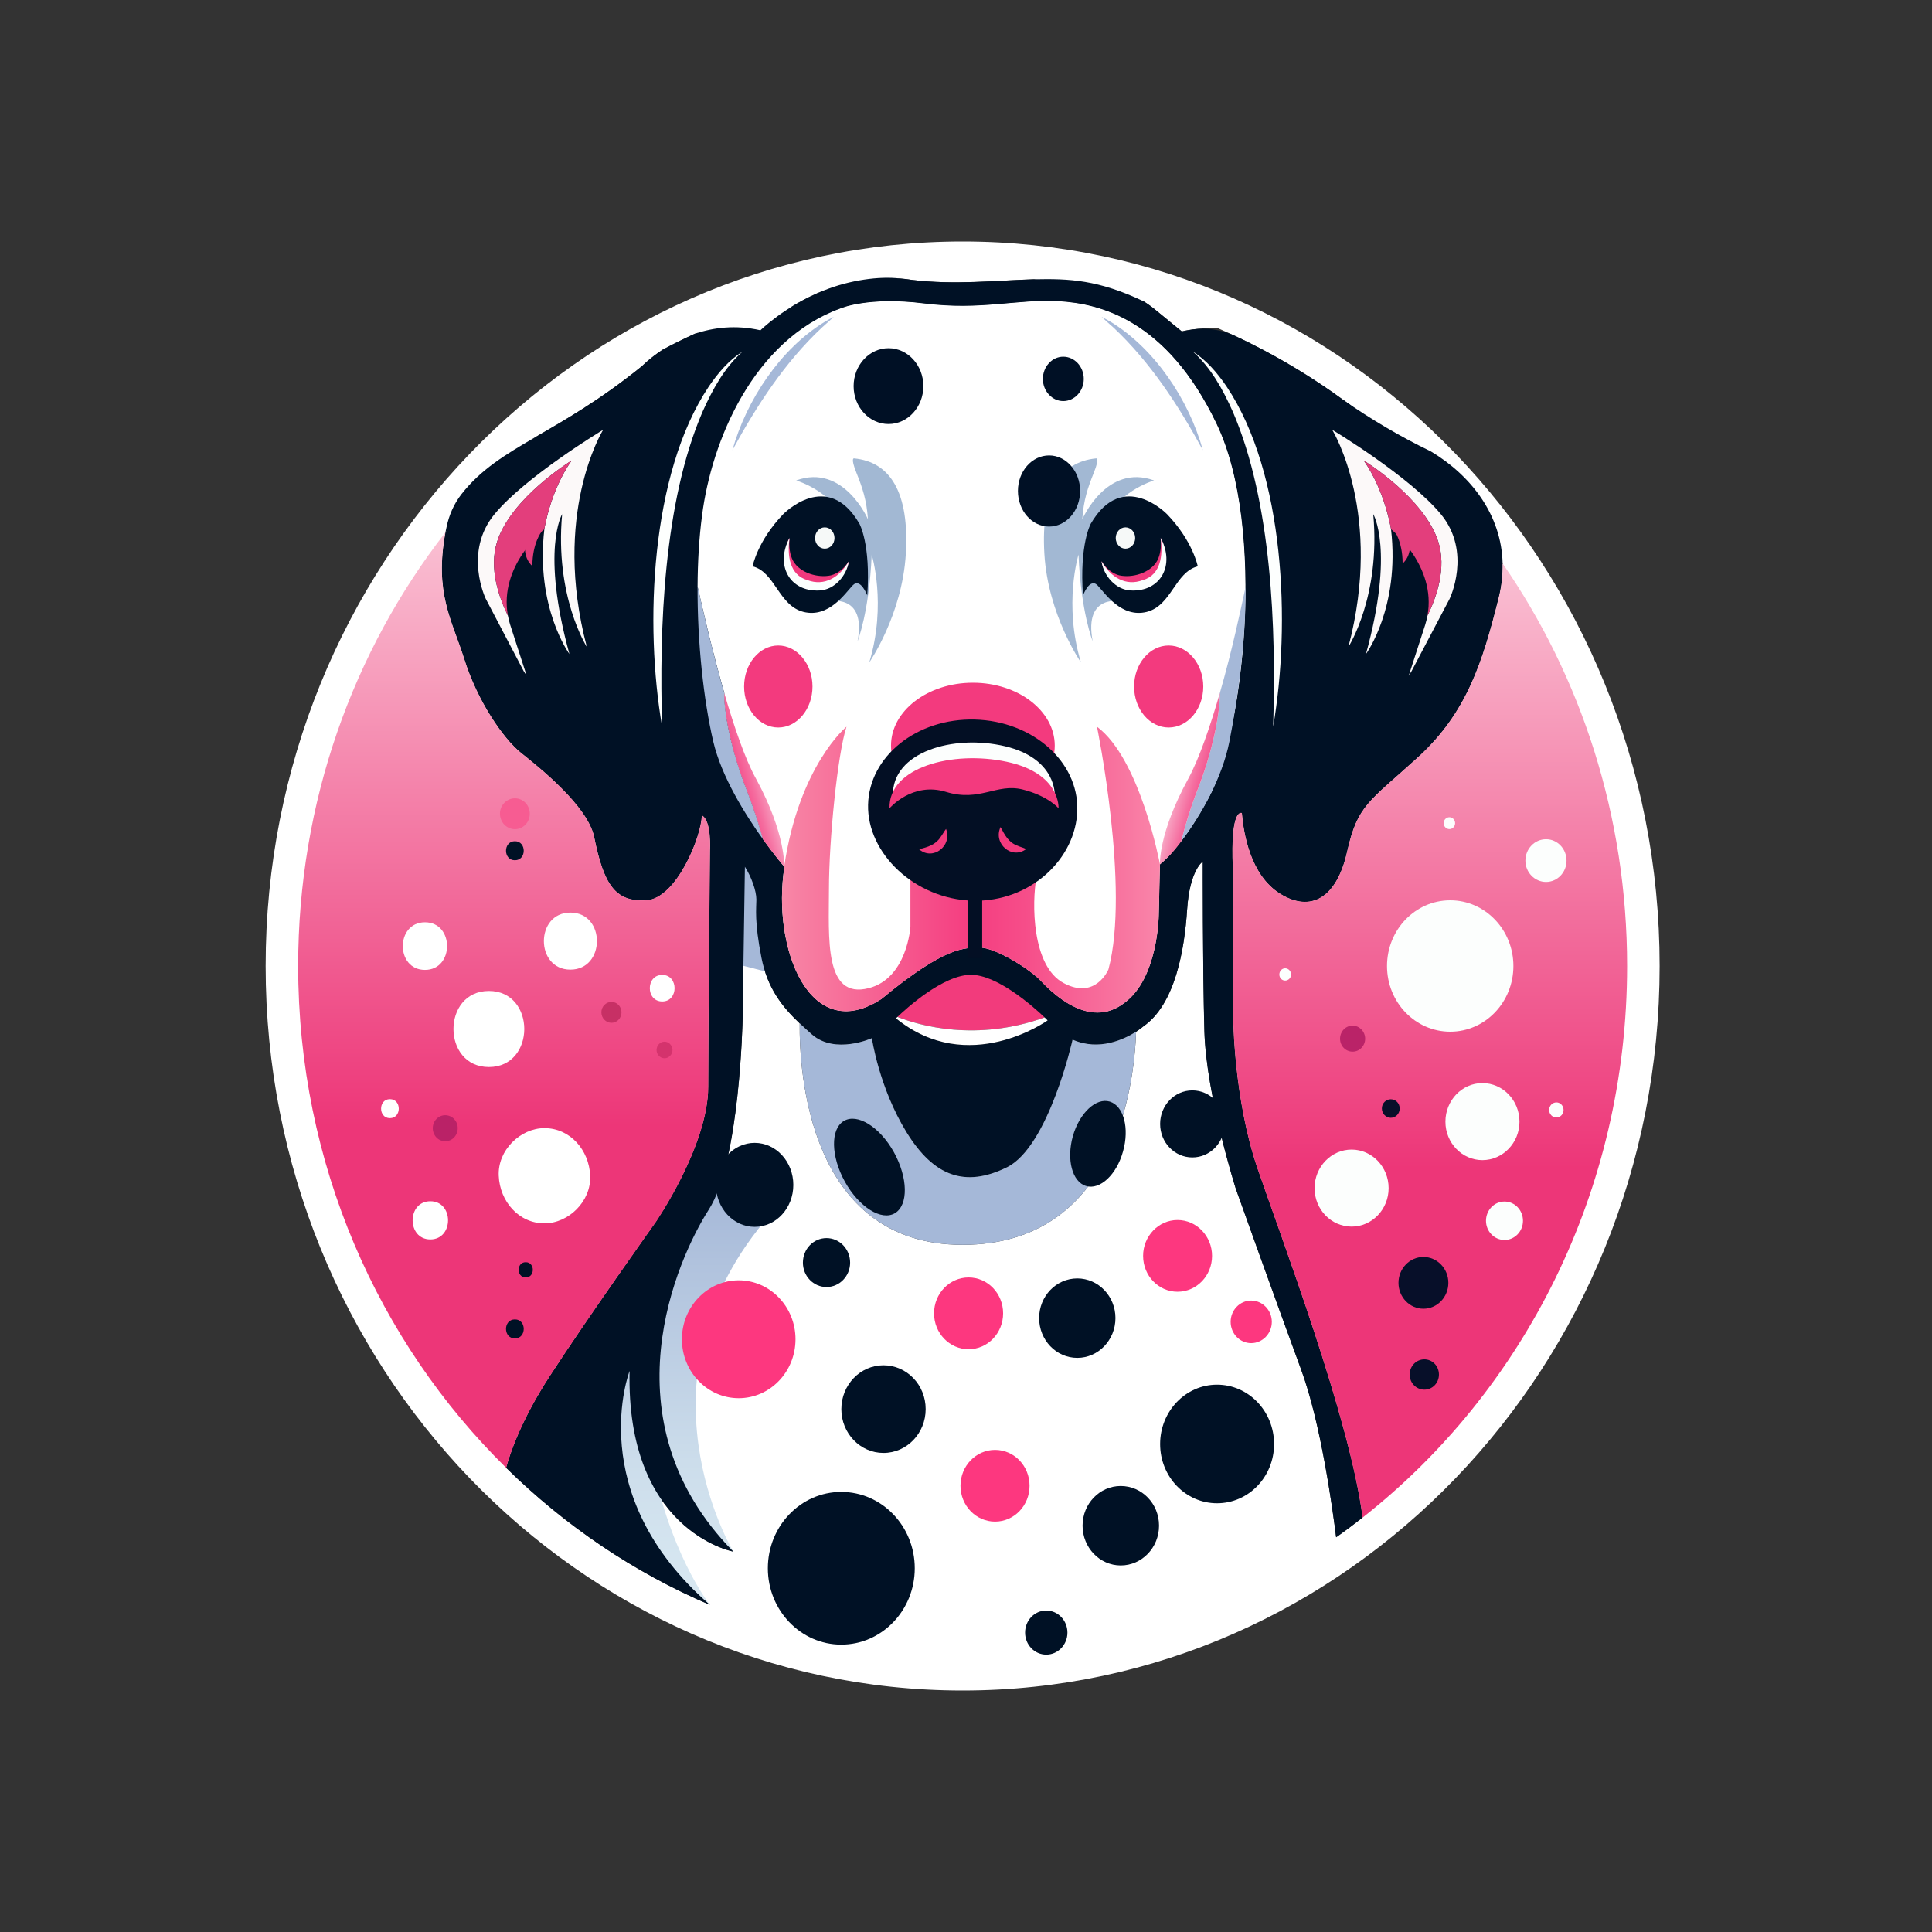 <svg width="48" height="48" viewBox="0 0 48 48" fill="none" xmlns="http://www.w3.org/2000/svg">
<rect x="0" y="0" width="48" height="48" fill="#333333" stroke="none"/>
<path d="M26.832 19.144C26.832 19.144 26.272 20.23 25.682 20.716C25.682 20.716 25.23 18.266 24.218 17.515C24.218 17.515 24.992 21.275 24.486 23.159C24.486 23.159 24.191 23.876 23.447 23.48C22.703 23.085 22.703 21.604 22.814 21.007H19.878V22.167C19.878 22.167 19.808 23.366 18.909 23.598C17.864 23.866 17.981 22.415 17.981 21.292C17.981 20.166 18.179 18.162 18.39 17.515C18.39 17.515 17.291 18.413 16.942 20.769C16.942 20.769 16.986 20.005 16.282 18.721C16.027 18.256 15.773 17.502 15.548 16.731C15.263 15.745 15.032 14.73 14.928 14.251C14.928 13.684 14.961 13.125 15.028 12.599C15.253 10.859 16.218 8.53 18.249 7.783C18.249 7.783 18.886 7.501 20.206 7.665C21.527 7.83 22.341 7.562 23.316 7.612C24.288 7.665 25.843 8.044 27.003 10.467C28.166 12.894 27.633 17.656 26.832 19.144Z" fill="#FCFEFD"/>
<path d="M23.916 6C14.352 6 6.6 14.06 6.6 24C6.6 33.94 14.352 42 23.916 42C33.481 42 41.233 33.94 41.233 24C41.233 14.06 33.481 6 23.916 6ZM32.321 34.014C31.732 32.415 30.703 29.533 30.703 29.533C30.703 29.533 29.969 27.217 29.925 25.625C29.878 24.037 29.885 21.403 29.885 21.403C29.885 21.403 29.557 21.614 29.493 22.602C29.429 23.588 29.198 24.952 28.404 25.501C28.404 25.501 28.337 25.558 28.226 25.632C28.183 26.889 27.747 30.927 23.916 30.927C20.062 30.927 19.855 26.56 19.868 25.424C19.422 25.002 19.067 24.543 18.919 23.799C18.738 22.887 18.792 22.572 18.792 22.348C18.792 22.127 18.661 21.775 18.507 21.533L18.45 25.314C18.45 25.314 18.383 28.853 17.609 30.052C16.838 31.256 15.002 35.281 18.219 38.548C18.139 38.535 15.551 37.989 15.642 34.061C15.642 34.061 14.462 37.11 17.636 39.872C15.746 39.064 14.037 37.905 12.575 36.467C12.662 36.142 12.934 35.307 13.651 34.202C14.579 32.767 16.289 30.364 16.289 30.364C16.289 30.364 17.596 28.464 17.596 26.999C17.596 25.535 17.639 21.131 17.639 21.131C17.639 21.131 17.686 20.384 17.435 20.257C17.435 20.753 16.815 22.328 16.051 22.368C15.287 22.408 15.002 21.986 14.761 20.786C14.589 20.009 13.37 19.043 12.941 18.701C12.512 18.356 11.865 17.435 11.53 16.359C11.225 15.394 10.789 14.734 11.067 13.226C11.738 12.364 12.485 11.57 13.303 10.859C14.03 10.437 14.901 9.945 15.954 9.093C15.954 9.093 16.138 8.902 16.463 8.688C16.724 8.547 16.992 8.416 17.261 8.292C17.72 8.138 18.273 8.064 18.893 8.205C18.893 8.205 19.496 7.605 20.461 7.22C21.081 7.082 21.711 6.982 22.355 6.918C22.455 6.925 22.559 6.938 22.663 6.955C23.709 7.082 24.731 6.969 25.689 6.938C26.587 7.123 27.532 7.227 28.41 7.485C28.528 7.558 28.642 7.642 28.752 7.736L29.362 8.235C29.362 8.235 29.744 8.131 30.267 8.158C31.276 8.594 32.234 9.133 33.129 9.76C33.136 9.767 33.139 9.77 33.146 9.774C33.223 9.824 33.297 9.881 33.37 9.934C34.902 11.047 36.242 12.425 37.332 14C37.338 14.274 37.308 14.559 37.234 14.854C36.836 16.443 36.447 17.703 35.227 18.816C34.007 19.925 33.729 19.998 33.468 21.161C33.206 22.328 32.556 22.669 31.809 22.207C31.058 21.745 30.894 20.679 30.854 20.2C30.854 20.2 30.562 20.045 30.629 21.574L30.639 25.287C30.639 25.287 30.649 27.294 31.239 29.02C31.819 30.716 33.541 35.25 33.853 37.7C33.639 37.871 33.421 38.032 33.196 38.193C33.112 37.513 32.817 35.348 32.321 34.014Z" fill="white"/>
<path d="M17.636 39.872C17.636 39.872 16.59 38.552 16.145 36.021C16.145 36.021 16.858 37.801 18.219 38.548C18.219 38.548 15.592 34.215 19.147 30.163L17.72 29.309C17.72 29.309 16.265 31.028 16.312 32.291C16.312 33.233 16.584 33.85 16.403 32.63C16.222 31.41 15.893 33.608 15.893 33.608L15.246 33.437L14.258 34.738L14.348 36.32L15.548 38.019L17.636 39.872Z" fill="url(#paint0_linear_6168_5981)"/>
<path d="M18.303 23.953L19.271 24.201L19.023 22.258L19.013 21.688L18.5 21.148H18.253C18.253 21.148 18.152 22.321 18.152 22.395C18.152 22.465 18.303 23.953 18.303 23.953Z" fill="#A5B8D8"/>
<path d="M24.124 24.218C24.788 24.218 25.689 25.025 25.954 25.277C26.001 25.324 26.028 25.351 26.028 25.351C26.028 25.351 24.06 26.765 22.261 25.3C22.261 25.3 22.274 25.287 22.298 25.263C22.495 25.076 23.424 24.218 24.124 24.218Z" stroke="black" stroke-width="0.084" stroke-miterlimit="10"/>
<path d="M20.88 7.662C20.88 7.662 21.56 7.361 22.968 7.538C24.379 7.716 25.25 7.428 26.289 7.481C27.328 7.538 28.99 7.944 30.227 10.531C31.467 13.118 30.897 18.206 30.043 19.797C30.043 19.797 29.449 20.954 28.819 21.477L28.789 22.753C28.789 22.753 28.769 24.312 27.938 24.915C27.04 25.612 26.085 24.61 25.83 24.342C25.575 24.077 24.731 23.544 24.349 23.544C23.97 23.544 23.481 23.511 21.899 24.821C20.119 25.984 19.171 23.564 19.489 21.537C19.489 21.537 19.489 21.534 19.483 21.53C19.446 21.487 19.228 21.229 18.956 20.85C18.883 20.568 18.755 20.146 18.541 19.593C18.172 18.648 17.991 17.72 17.994 17.217C17.693 16.165 17.445 15.082 17.331 14.569C17.334 13.966 17.368 13.366 17.442 12.807C17.68 10.947 18.712 8.46 20.88 7.662Z" fill="white"/>
<path d="M25.954 25.277C26.001 25.324 26.028 25.351 26.028 25.351C26.028 25.351 24.06 26.765 22.261 25.3C22.261 25.3 22.274 25.287 22.298 25.263C22.495 25.076 23.424 24.218 24.124 24.218C24.788 24.218 25.689 25.025 25.954 25.277Z" stroke="black" stroke-width="0.084" stroke-miterlimit="10"/>
<path d="M30.043 19.797C30.043 19.797 29.449 20.954 28.819 21.477L28.789 22.753C28.789 22.753 28.769 24.312 27.938 24.915C27.04 25.612 26.085 24.61 25.83 24.342C25.575 24.077 24.731 23.544 24.349 23.544C23.97 23.544 23.481 23.511 21.899 24.821C20.119 25.984 19.171 23.564 19.489 21.537C19.489 21.537 19.489 21.534 19.483 21.53C19.446 21.487 19.228 21.229 18.956 20.85C18.883 20.568 18.755 20.146 18.541 19.593C18.172 18.648 17.991 17.72 17.994 17.217C17.693 16.165 17.445 15.082 17.331 14.569C17.334 13.966 17.368 13.366 17.442 12.807C17.68 10.947 18.712 8.46 20.88 7.662C20.88 7.662 21.56 7.361 22.968 7.538C24.379 7.716 25.25 7.428 26.289 7.481C27.328 7.538 28.99 7.944 30.23 10.531C31.467 13.118 30.897 18.206 30.043 19.797Z" fill="white"/>
<path d="M33.37 9.935C33.297 9.881 33.22 9.828 33.146 9.774C33.139 9.771 33.136 9.767 33.129 9.761C32.358 9.221 31.537 8.745 30.679 8.343C30.351 8.192 29.989 8.135 29.634 8.185C29.463 8.209 29.362 8.236 29.362 8.236L28.752 7.736C28.642 7.643 28.528 7.559 28.41 7.485C27.288 6.952 26.567 6.919 25.689 6.939C24.731 6.969 23.709 7.083 22.663 6.955C22.559 6.939 22.455 6.925 22.355 6.919C21.859 6.858 21.111 6.955 20.461 7.22C19.496 7.606 18.893 8.206 18.893 8.206C18.273 8.065 17.72 8.139 17.261 8.293C16.992 8.417 16.724 8.547 16.463 8.688C16.138 8.903 15.954 9.094 15.954 9.094C14.901 9.945 14.03 10.438 13.303 10.86C12.485 11.57 11.738 12.364 11.067 13.226C10.789 14.734 11.225 15.394 11.53 16.359C11.865 17.435 12.512 18.357 12.941 18.702C13.37 19.044 14.59 20.009 14.761 20.786C15.002 21.986 15.287 22.409 16.051 22.368C16.815 22.328 17.435 20.753 17.435 20.257C17.686 20.384 17.639 21.132 17.639 21.132C17.639 21.132 17.596 25.532 17.596 27C17.596 28.464 16.289 30.364 16.289 30.364C16.289 30.364 14.58 32.767 13.651 34.202C12.934 35.308 12.663 36.142 12.575 36.467C14.037 37.905 15.746 39.065 17.636 39.872C14.462 37.111 15.642 34.061 15.642 34.061C15.551 37.989 18.139 38.535 18.219 38.548C15.002 35.281 16.838 31.256 17.609 30.053C18.383 28.853 18.45 25.314 18.45 25.314L18.507 21.534C18.662 21.775 18.792 22.127 18.792 22.348C18.792 22.573 18.739 22.888 18.919 23.799C19.067 24.543 19.422 25.002 19.868 25.425C19.965 25.515 20.066 25.609 20.17 25.7C20.749 26.209 21.661 25.793 21.661 25.793C21.661 25.793 21.838 27.02 22.519 28.126C23.199 29.232 23.98 29.513 25.019 29C26.058 28.484 26.648 25.83 26.648 25.83C27.308 26.122 27.931 25.82 28.226 25.633C28.337 25.559 28.404 25.502 28.404 25.502C29.198 24.952 29.429 23.588 29.493 22.603C29.557 21.614 29.882 21.403 29.882 21.403C29.882 21.403 29.878 24.037 29.922 25.626C29.969 27.218 30.703 29.533 30.703 29.533C30.703 29.533 31.732 32.416 32.322 34.014C32.818 35.348 33.112 37.513 33.196 38.193C33.421 38.036 33.639 37.871 33.853 37.704C33.541 35.251 31.819 30.716 31.239 29.021C30.649 27.295 30.639 25.287 30.639 25.287L30.629 21.574C30.562 20.046 30.854 20.2 30.854 20.2C30.894 20.679 31.058 21.745 31.809 22.207C32.556 22.67 33.206 22.328 33.468 21.162C33.729 19.999 34.007 19.925 35.227 18.816C36.447 17.703 36.836 16.443 37.235 14.855C37.308 14.56 37.338 14.275 37.332 14C36.243 12.425 34.902 11.047 33.37 9.935ZM22.261 25.301C22.261 25.301 22.274 25.287 22.298 25.264C22.495 25.076 23.424 24.218 24.124 24.218C24.788 24.218 25.689 25.026 25.954 25.277C26.001 25.324 26.028 25.351 26.028 25.351C26.028 25.351 24.061 26.765 22.261 25.301ZM30.043 19.798C30.043 19.798 29.449 20.954 28.819 21.477L28.789 22.754C28.789 22.754 28.769 24.312 27.938 24.915C27.04 25.612 26.085 24.61 25.83 24.342C25.575 24.077 24.731 23.545 24.349 23.545C23.97 23.545 23.481 23.511 21.899 24.821C20.119 25.984 19.171 23.565 19.489 21.537C19.489 21.537 19.489 21.534 19.483 21.53C19.446 21.487 19.228 21.229 18.956 20.85C18.883 20.569 18.755 20.146 18.541 19.593C18.172 18.648 17.991 17.72 17.995 17.217C17.693 16.165 17.445 15.082 17.331 14.57C17.334 13.966 17.368 13.367 17.442 12.807C17.68 10.947 18.712 8.46 20.88 7.663C20.88 7.663 21.56 7.361 22.968 7.539C24.379 7.716 25.25 7.428 26.289 7.482C27.328 7.539 28.99 7.944 30.227 10.531C31.467 13.119 30.897 18.206 30.043 19.798Z" fill="#001125"/>
<path d="M33.37 9.935C34.071 10.424 34.798 10.853 35.549 11.215C36.554 11.818 37.305 12.797 37.332 14" fill="#001125"/>
<path d="M11.067 13.225C11.077 13.185 11.084 13.142 11.094 13.098C11.154 12.8 11.278 12.518 11.463 12.28C11.942 11.667 12.542 11.302 13.303 10.859" fill="#001125"/>
<path d="M14.201 11.44V11.443" stroke="#DAFF03" stroke-width="0.021" stroke-miterlimit="10"/>
<path d="M28.819 21.476L28.789 22.753C28.789 22.753 28.769 24.312 27.938 24.915C27.04 25.612 26.085 24.61 25.83 24.342C25.575 24.077 24.731 23.544 24.349 23.544C23.97 23.544 23.481 23.511 21.899 24.821C20.119 25.984 19.171 23.564 19.489 21.537C19.489 21.537 19.489 21.533 19.483 21.53C19.855 19.017 21.031 18.055 21.031 18.055C20.806 18.745 20.595 20.887 20.595 22.09C20.595 23.29 20.468 24.838 21.584 24.55C22.542 24.305 22.619 23.025 22.619 23.025V21.785H25.753C25.632 22.422 25.632 24.007 26.43 24.426C27.224 24.848 27.539 24.084 27.539 24.084C28.079 22.073 27.254 18.055 27.254 18.055C28.333 18.856 28.819 21.476 28.819 21.476Z" fill="url(#paint1_linear_6168_5981)"/>
<path d="M25.954 25.277C24.248 25.89 22.84 25.478 22.298 25.263C22.495 25.076 23.424 24.218 24.124 24.218C24.788 24.218 25.689 25.025 25.954 25.277Z" fill="#F23B7C"/>
<path d="M26.028 25.351C26.028 25.351 24.06 26.765 22.261 25.3C22.261 25.3 22.274 25.287 22.298 25.264C22.84 25.478 24.248 25.89 25.954 25.277C26.001 25.324 26.028 25.351 26.028 25.351Z" fill="white"/>
<path d="M18.956 20.853C18.514 20.236 17.924 19.295 17.72 18.42C17.482 17.398 17.324 15.97 17.331 14.569C17.445 15.085 17.693 16.168 17.994 17.22C17.991 17.723 18.172 18.651 18.541 19.596C18.755 20.149 18.883 20.568 18.956 20.853Z" fill="#A5B8D8"/>
<path d="M19.483 21.53C19.446 21.487 19.228 21.232 18.956 20.854C18.883 20.569 18.755 20.15 18.541 19.597C18.172 18.652 17.991 17.723 17.995 17.221C18.236 18.045 18.507 18.849 18.782 19.345C19.529 20.716 19.483 21.53 19.483 21.53Z" fill="url(#paint2_linear_6168_5981)"/>
<path d="M29.346 20.904C29.811 20.297 30.364 19.345 30.545 18.42C30.746 17.388 30.954 15.984 30.947 14.583C30.834 15.099 30.612 16.165 30.307 17.217C30.311 17.72 30.133 18.648 29.764 19.593C29.547 20.146 29.419 20.619 29.346 20.904Z" fill="#A5B8D8"/>
<path d="M28.819 21.476C28.86 21.436 29.074 21.282 29.346 20.903C29.419 20.618 29.547 20.146 29.764 19.593C30.133 18.648 30.311 17.72 30.307 17.217C30.069 18.041 29.794 18.846 29.523 19.345C28.772 20.716 28.819 21.476 28.819 21.476Z" fill="url(#paint3_linear_6168_5981)"/>
<path d="M28.226 25.632C28.183 26.888 27.747 30.927 23.916 30.927C20.062 30.927 19.855 26.56 19.868 25.424C19.965 25.514 20.066 25.608 20.17 25.699C20.749 26.208 21.661 25.793 21.661 25.793C21.661 25.793 21.839 27.019 22.519 28.125C23.199 29.231 23.98 29.512 25.019 29C26.058 28.484 26.648 25.829 26.648 25.829C27.308 26.121 27.931 25.819 28.226 25.632Z" fill="#A5B8D8"/>
<path d="M40.425 24C40.425 29.597 37.844 34.571 33.853 37.704C33.541 35.251 31.819 30.716 31.239 29.021C30.649 27.295 30.639 25.287 30.639 25.287L30.629 21.574C30.562 20.046 30.854 20.2 30.854 20.2C30.894 20.679 31.058 21.745 31.809 22.207C32.559 22.67 33.206 22.328 33.468 21.162C33.729 19.999 34.007 19.925 35.227 18.816C36.447 17.703 36.836 16.443 37.234 14.855C37.308 14.56 37.338 14.275 37.332 14C39.279 16.815 40.425 20.27 40.425 24Z" fill="url(#paint4_linear_6168_5981)"/>
<path d="M16.292 30.364C16.292 30.364 14.579 32.767 13.651 34.202C12.934 35.307 12.662 36.142 12.575 36.467C9.395 33.34 7.408 28.913 7.408 24C7.408 19.918 8.778 16.171 11.067 13.226C10.789 14.734 11.225 15.394 11.53 16.359C11.865 17.435 12.512 18.357 12.941 18.702C13.37 19.044 14.593 20.009 14.76 20.786C15.002 21.986 15.287 22.408 16.051 22.368C16.815 22.328 17.435 20.753 17.435 20.257C17.686 20.384 17.639 21.131 17.639 21.131C17.639 21.131 17.596 25.532 17.596 27C17.596 28.464 16.292 30.364 16.292 30.364Z" fill="url(#paint5_linear_6168_5981)"/>
<path d="M13.966 12.773C13.966 12.773 13.433 13.661 14.147 16.249C14.147 16.249 13.299 15.096 13.524 13.149C13.524 13.149 13.665 12.207 14.201 11.443C14.154 11.47 12.696 12.378 12.351 13.457C12.143 14.107 12.388 14.824 12.619 15.297C12.632 15.371 12.652 15.448 12.676 15.525L13.085 16.788L13.011 16.674L12.069 14.878C12.069 14.878 11.506 13.718 12.287 12.773C13.058 11.842 14.938 10.706 14.985 10.679C14.955 10.726 13.711 12.78 14.579 16.071C14.579 16.071 13.779 14.824 13.966 12.773Z" fill="#FCF9F9"/>
<path d="M14.201 11.442C13.665 12.207 13.524 13.148 13.524 13.148C13.524 13.148 12.388 14.05 12.619 15.296C12.388 14.824 12.143 14.107 12.351 13.457C12.696 12.377 14.154 11.469 14.201 11.442Z" fill="#E33E7C"/>
<path d="M16.45 18.054C16.011 15.524 16.161 11.774 17.606 9.609C17.834 9.271 18.108 8.949 18.45 8.734C17.998 9.133 17.703 9.676 17.455 10.229C16.486 12.475 16.376 15.608 16.45 18.054Z" fill="#FDFFFE"/>
<path d="M18.196 11.185C18.547 9.931 19.395 8.664 20.488 7.997C20.562 7.954 20.639 7.91 20.716 7.87C20.625 7.957 20.518 8.051 20.424 8.135C19.503 8.996 18.805 10.069 18.196 11.185Z" fill="#A5B8D8"/>
<path d="M34.118 12.773C34.118 12.773 34.651 13.661 33.937 16.249C33.937 16.249 34.785 15.096 34.56 13.149C34.56 13.149 34.416 12.207 33.883 11.443C33.93 11.47 35.388 12.378 35.733 13.457C35.941 14.107 35.696 14.824 35.465 15.297C35.452 15.371 35.431 15.448 35.408 15.525L34.999 16.788L35.07 16.674L36.015 14.878C36.015 14.878 36.578 13.718 35.797 12.773C35.026 11.842 33.146 10.706 33.099 10.679C33.126 10.726 34.369 12.78 33.501 16.071C33.501 16.071 34.306 14.824 34.118 12.773Z" fill="#FCF9F9"/>
<path d="M33.883 11.442C34.416 12.207 34.56 13.148 34.56 13.148C34.56 13.148 35.693 14.05 35.465 15.296C35.696 14.824 35.941 14.107 35.733 13.457C35.388 12.377 33.93 11.469 33.883 11.442Z" fill="#E33E7C"/>
<path d="M31.631 18.054C31.708 15.608 31.598 12.478 30.629 10.229C30.381 9.676 30.086 9.133 29.634 8.734C29.976 8.949 30.25 9.271 30.478 9.609C31.923 11.771 32.07 15.521 31.631 18.054Z" fill="#FDFFFE"/>
<path d="M29.885 11.185C29.278 10.069 28.578 8.996 27.66 8.135C27.562 8.051 27.459 7.957 27.368 7.87C27.442 7.91 27.519 7.954 27.596 7.997C28.689 8.664 29.537 9.931 29.885 11.185Z" fill="#A5B8D8"/>
<path d="M20.186 17.056C20.186 16.496 19.804 16.037 19.335 16.037C18.866 16.037 18.487 16.496 18.487 17.056C18.487 17.619 18.866 18.075 19.335 18.075C19.804 18.075 20.186 17.619 20.186 17.056Z" fill="#F33A7E"/>
<path d="M26.926 9.415C26.926 9.11 26.698 8.862 26.416 8.862C26.138 8.862 25.91 9.11 25.91 9.415C25.91 9.717 26.138 9.965 26.416 9.965C26.698 9.965 26.926 9.717 26.926 9.415Z" fill="#001025"/>
<path d="M29.895 17.056C29.895 16.496 29.51 16.037 29.034 16.037C28.561 16.037 28.176 16.496 28.176 17.056C28.176 17.619 28.561 18.075 29.034 18.075C29.51 18.075 29.895 17.619 29.895 17.056Z" fill="#F33A7E"/>
<path d="M22.941 9.593C22.941 9.074 22.552 8.651 22.076 8.651C21.597 8.651 21.208 9.074 21.208 9.593C21.208 10.113 21.597 10.535 22.076 10.535C22.552 10.535 22.941 10.113 22.941 9.593Z" fill="#001025"/>
<path d="M20.575 14.942C20.575 14.942 21.537 14.721 21.306 15.931C21.306 15.931 21.597 15.21 21.657 13.779C21.657 13.779 22.036 15.005 21.597 16.457C21.597 16.457 22.415 15.28 22.505 13.759C22.596 12.234 22.117 11.476 21.222 11.389C21.222 11.389 21.121 11.356 21.276 11.741C21.43 12.127 21.53 12.418 21.564 12.901C21.564 12.901 20.96 11.507 19.781 11.936C19.781 11.936 20.816 12.247 20.971 13.068C21.125 13.889 20.575 14.942 20.575 14.942Z" fill="#A2B8D3"/>
<path d="M19.456 12.777C19.456 12.777 20.555 11.637 21.352 13.011C21.352 13.011 21.637 13.517 21.547 14.794C21.547 14.794 21.379 14.341 21.185 14.543C20.994 14.744 20.592 15.357 19.965 15.203C19.342 15.045 19.261 14.214 18.698 14.07C18.698 14.07 18.816 13.443 19.456 12.777Z" fill="#001125"/>
<path d="M19.616 13.366C19.596 13.577 19.62 13.782 19.707 13.939C19.881 14.241 20.33 14.365 20.645 14.294C20.816 14.248 20.974 14.124 21.088 13.946C21.058 14.157 20.913 14.362 20.702 14.455C20.391 14.589 20.022 14.506 19.757 14.298C19.483 14.087 19.449 13.641 19.616 13.366Z" fill="#F1397D"/>
<path d="M19.616 13.366C19.556 13.792 19.61 14.284 20.059 14.412C20.485 14.573 20.86 14.341 21.088 13.946C21.038 14.301 20.733 14.656 20.357 14.67C19.607 14.707 19.255 14.026 19.616 13.366Z" fill="#FBFFFE"/>
<path d="M20.733 13.366C20.733 13.219 20.625 13.102 20.491 13.102C20.357 13.102 20.25 13.219 20.25 13.366C20.25 13.514 20.357 13.631 20.491 13.631C20.625 13.631 20.733 13.514 20.733 13.366Z" fill="#F6F9F8"/>
<path d="M27.878 14.942C27.878 14.942 26.916 14.721 27.147 15.931C27.147 15.931 26.855 15.21 26.795 13.779C26.795 13.779 26.416 15.005 26.855 16.457C26.855 16.457 26.038 15.28 25.947 13.759C25.857 12.234 26.336 11.476 27.231 11.389C27.231 11.389 27.331 11.356 27.177 11.741C27.023 12.127 26.922 12.418 26.889 12.901C26.889 12.901 27.492 11.507 28.672 11.936C28.672 11.936 27.636 12.247 27.482 13.068C27.328 13.889 27.878 14.942 27.878 14.942Z" fill="#A2B8D3"/>
<path d="M28.997 12.777C28.997 12.777 27.898 11.637 27.1 13.011C27.1 13.011 26.815 13.517 26.906 14.794C26.906 14.794 27.073 14.341 27.268 14.543C27.459 14.744 27.861 15.357 28.488 15.203C29.111 15.045 29.191 14.214 29.758 14.07C29.758 14.07 29.637 13.443 28.997 12.777Z" fill="#001125"/>
<path d="M28.836 13.366C29.004 13.641 28.97 14.087 28.695 14.298C28.43 14.506 28.062 14.589 27.75 14.455C27.539 14.362 27.395 14.157 27.368 13.946C27.479 14.124 27.636 14.248 27.807 14.294C28.122 14.365 28.571 14.241 28.746 13.939C28.833 13.782 28.856 13.577 28.836 13.366Z" fill="#F1397D"/>
<path d="M28.836 13.366C29.198 14.026 28.846 14.707 28.095 14.67C27.723 14.656 27.415 14.301 27.368 13.946C27.593 14.341 27.968 14.573 28.394 14.412C28.843 14.284 28.896 13.792 28.836 13.366Z" fill="#FBFFFE"/>
<path d="M28.203 13.366C28.203 13.219 28.095 13.102 27.961 13.102C27.831 13.102 27.72 13.219 27.72 13.366C27.72 13.514 27.831 13.631 27.961 13.631C28.095 13.631 28.203 13.514 28.203 13.366Z" fill="#F6F9F8"/>
<path d="M26.205 18.524C26.205 17.662 25.294 16.962 24.171 16.962C23.048 16.962 22.137 17.662 22.137 18.524C22.137 19.385 23.048 20.082 24.171 20.082C25.294 20.082 26.205 19.385 26.205 18.524Z" fill="#F33A7E"/>
<path d="M26.765 20.126C26.738 21.332 25.602 22.415 24.168 22.378C22.73 22.341 21.54 21.201 21.567 19.995C21.594 18.789 22.78 17.84 24.218 17.877C25.652 17.914 26.795 18.919 26.765 20.126Z" fill="#030F24"/>
<path d="M22.837 21.101C23.052 21.041 23.239 20.994 23.367 20.799C23.417 20.735 23.451 20.662 23.504 20.595C23.668 21.02 23.172 21.392 22.837 21.101Z" fill="#F33A7E"/>
<path d="M24.858 20.548C24.965 20.749 25.056 20.927 25.27 21.007C25.341 21.041 25.418 21.057 25.495 21.094C25.14 21.366 24.667 20.96 24.858 20.548Z" fill="#F33A7E"/>
<path d="M22.184 19.767C22.184 19.767 22.723 19.063 23.528 19.335C24.332 19.61 24.727 19.104 25.344 19.271C25.961 19.442 26.205 19.767 26.205 19.767C26.205 19.767 26.262 18.849 24.972 18.541C23.678 18.235 22.157 18.688 22.184 19.767Z" fill="#FCFEFD"/>
<path d="M22.1 20.082C22.1 20.082 22.663 19.416 23.504 19.674C24.342 19.932 24.754 19.456 25.401 19.613C26.044 19.774 26.299 20.082 26.299 20.082C26.299 20.082 26.36 19.214 25.012 18.926C23.662 18.638 22.07 19.064 22.1 20.082Z" fill="#F33A7E"/>
<path d="M26.835 12.197C26.835 11.711 26.49 11.315 26.065 11.315C25.636 11.315 25.29 11.711 25.29 12.197C25.29 12.686 25.636 13.082 26.065 13.082C26.49 13.082 26.835 12.686 26.835 12.197Z" fill="#001025"/>
<path d="M24.047 22.244H24.402V23.802H24.047V22.244Z" fill="#030F24"/>
<path d="M31.654 35.877C31.654 36.691 31.021 37.348 30.237 37.348C29.456 37.348 28.823 36.691 28.823 35.877C28.823 35.063 29.456 34.402 30.237 34.402C31.021 34.402 31.654 35.063 31.654 35.877Z" fill="#001125"/>
<path d="M19.764 33.273C19.764 34.084 19.131 34.738 18.353 34.738C17.576 34.738 16.942 34.084 16.942 33.273C16.942 32.465 17.576 31.809 18.353 31.809C19.131 31.809 19.764 32.465 19.764 33.273Z" fill="#FD377F"/>
<path d="M24.922 32.63C24.922 33.122 24.54 33.521 24.064 33.521C23.591 33.521 23.206 33.122 23.206 32.63C23.206 32.137 23.591 31.738 24.064 31.738C24.54 31.738 24.922 32.137 24.922 32.63Z" fill="#FD377F"/>
<path d="M25.579 36.913C25.579 37.406 25.197 37.804 24.721 37.804C24.248 37.804 23.863 37.406 23.863 36.913C23.863 36.42 24.248 36.022 24.721 36.022C25.197 36.022 25.579 36.42 25.579 36.913Z" fill="#FD377F"/>
<path d="M30.113 31.202C30.113 31.695 29.731 32.093 29.255 32.093C28.782 32.093 28.4 31.695 28.4 31.202C28.4 30.713 28.782 30.311 29.255 30.311C29.731 30.311 30.113 30.713 30.113 31.202Z" fill="#FD377F"/>
<path d="M31.598 32.841C31.598 33.133 31.366 33.37 31.085 33.37C30.803 33.37 30.575 33.133 30.575 32.841C30.575 32.55 30.803 32.312 31.085 32.312C31.366 32.312 31.598 32.55 31.598 32.841Z" fill="#FD377F"/>
<path d="M28.796 37.904C28.796 38.45 28.37 38.893 27.844 38.893C27.321 38.893 26.896 38.45 26.896 37.904C26.896 37.358 27.321 36.919 27.844 36.919C28.37 36.919 28.796 37.358 28.796 37.904Z" fill="#001125"/>
<path d="M27.713 32.747C27.713 33.293 27.288 33.736 26.765 33.736C26.239 33.736 25.817 33.293 25.817 32.747C25.817 32.204 26.239 31.762 26.765 31.762C27.288 31.762 27.713 32.204 27.713 32.747Z" fill="#001125"/>
<path d="M30.425 27.924C30.425 28.384 30.066 28.756 29.624 28.756C29.181 28.756 28.823 28.384 28.823 27.924C28.823 27.462 29.181 27.09 29.624 27.09C30.066 27.09 30.425 27.462 30.425 27.924Z" fill="#001125"/>
<path d="M22.998 35.009C22.998 35.612 22.529 36.098 21.949 36.098C21.373 36.098 20.903 35.612 20.903 35.009C20.903 34.406 21.373 33.92 21.949 33.92C22.529 33.92 22.998 34.406 22.998 35.009Z" fill="#001125"/>
<path d="M26.52 40.562C26.52 40.864 26.282 41.109 25.994 41.109C25.703 41.109 25.468 40.864 25.468 40.562C25.468 40.257 25.703 40.013 25.994 40.013C26.282 40.013 26.52 40.257 26.52 40.562Z" fill="#001125"/>
<path d="M22.727 38.963C22.727 40.009 21.909 40.86 20.9 40.86C19.895 40.86 19.077 40.009 19.077 38.963C19.077 37.914 19.895 37.066 20.9 37.066C21.909 37.066 22.727 37.914 22.727 38.963Z" fill="#001125"/>
<path d="M21.121 31.37C21.121 31.705 20.857 31.976 20.535 31.976C20.21 31.976 19.948 31.705 19.948 31.37C19.948 31.031 20.21 30.76 20.535 30.76C20.857 30.76 21.121 31.031 21.121 31.37Z" fill="#001125"/>
<path d="M19.71 29.439C19.71 28.863 19.281 28.394 18.749 28.394C18.219 28.394 17.787 28.863 17.787 29.439C17.787 30.016 18.219 30.481 18.749 30.481C19.281 30.481 19.71 30.016 19.71 29.439Z" fill="#001125"/>
<path d="M27.573 27.369C27.231 27.265 26.819 27.65 26.654 28.23C26.493 28.809 26.638 29.363 26.983 29.466C27.328 29.57 27.74 29.188 27.901 28.608C28.065 28.029 27.918 27.476 27.573 27.369Z" fill="#001125"/>
<path d="M22.21 28.628C21.859 27.998 21.302 27.65 20.964 27.851C20.629 28.052 20.642 28.729 20.991 29.359C21.343 29.992 21.899 30.341 22.237 30.14C22.572 29.935 22.559 29.262 22.21 28.628Z" fill="#001125"/>
<path d="M13.527 30.394C14.12 30.394 14.69 29.851 14.663 29.211C14.636 28.571 14.164 28.028 13.527 28.028C12.931 28.028 12.361 28.575 12.391 29.211C12.418 29.851 12.89 30.394 13.527 30.394Z" fill="white"/>
<path d="M12.146 26.51C13.319 26.51 13.319 24.62 12.146 24.62C10.973 24.62 10.973 26.51 12.146 26.51Z" fill="white"/>
<path d="M10.558 24.097C11.289 24.097 11.292 22.914 10.558 22.914C9.824 22.914 9.824 24.097 10.558 24.097Z" fill="white"/>
<path d="M14.171 24.09C15.049 24.09 15.052 22.673 14.171 22.673C13.293 22.673 13.293 24.09 14.171 24.09Z" fill="white"/>
<path d="M10.692 30.793C11.278 30.793 11.278 29.845 10.692 29.845C10.105 29.845 10.105 30.793 10.692 30.793Z" fill="white"/>
<path d="M12.793 33.253C13.085 33.253 13.085 32.78 12.793 32.78C12.498 32.78 12.498 33.253 12.793 33.253Z" fill="#001125"/>
<path d="M16.453 24.881C16.862 24.881 16.862 24.221 16.453 24.221C16.041 24.221 16.041 24.881 16.453 24.881Z" fill="white"/>
<path d="M9.687 27.78C9.981 27.78 9.981 27.308 9.687 27.308C9.395 27.308 9.395 27.78 9.687 27.78Z" fill="white"/>
<path d="M13.061 31.738C13.296 31.738 13.296 31.359 13.061 31.359C12.827 31.359 12.827 31.738 13.061 31.738Z" fill="#001125"/>
<path d="M12.793 21.373C13.085 21.373 13.085 20.9 12.793 20.9C12.498 20.9 12.498 21.373 12.793 21.373Z" fill="#001125"/>
<path d="M13.162 20.216C13.162 20.43 12.998 20.601 12.793 20.601C12.589 20.601 12.421 20.43 12.421 20.216C12.421 20.005 12.589 19.834 12.793 19.834C12.998 19.834 13.162 20.005 13.162 20.216Z" fill="#F75C92"/>
<path d="M11.372 28.029C11.372 28.21 11.235 28.354 11.061 28.354C10.89 28.354 10.752 28.21 10.752 28.029C10.752 27.851 10.89 27.707 11.061 27.707C11.235 27.707 11.372 27.851 11.372 28.029Z" fill="#BA2267"/>
<path d="M15.441 25.15C15.441 25.294 15.33 25.411 15.193 25.411C15.052 25.411 14.941 25.294 14.941 25.15C14.941 25.009 15.052 24.892 15.193 24.892C15.33 24.892 15.441 25.009 15.441 25.15Z" fill="#C73065"/>
<path d="M16.708 26.088C16.708 26.198 16.617 26.292 16.51 26.292C16.399 26.292 16.312 26.198 16.312 26.088C16.312 25.974 16.399 25.88 16.51 25.88C16.617 25.88 16.708 25.974 16.708 26.088Z" fill="#D4336D"/>
<path d="M34.5 29.52C34.5 30.046 34.088 30.475 33.581 30.475C33.072 30.475 32.66 30.046 32.66 29.52C32.66 28.991 33.072 28.561 33.581 28.561C34.088 28.561 34.5 28.991 34.5 29.52Z" fill="#FCFEFD"/>
<path d="M37.751 27.868C37.751 28.394 37.338 28.823 36.829 28.823C36.323 28.823 35.911 28.394 35.911 27.868C35.911 27.338 36.323 26.909 36.829 26.909C37.338 26.909 37.751 27.338 37.751 27.868Z" fill="#FCFEFD"/>
<path d="M37.6 24C37.6 24.902 36.896 25.632 36.031 25.632C35.163 25.632 34.46 24.902 34.46 24C34.46 23.099 35.163 22.368 36.031 22.368C36.896 22.368 37.6 23.099 37.6 24Z" fill="#FCFEFD"/>
<path d="M37.838 30.331C37.838 30.592 37.633 30.807 37.379 30.807C37.124 30.807 36.919 30.592 36.919 30.331C36.919 30.066 37.124 29.852 37.379 29.852C37.633 29.852 37.838 30.066 37.838 30.331Z" fill="#FCFEFD"/>
<path d="M38.92 21.383C38.92 21.674 38.692 21.912 38.411 21.912C38.129 21.912 37.898 21.674 37.898 21.383C37.898 21.088 38.129 20.85 38.411 20.85C38.692 20.85 38.92 21.088 38.92 21.383Z" fill="#FCFEFD"/>
<path d="M38.846 27.576C38.846 27.68 38.766 27.764 38.669 27.764C38.568 27.764 38.488 27.68 38.488 27.576C38.488 27.473 38.568 27.389 38.669 27.389C38.766 27.389 38.846 27.473 38.846 27.576Z" fill="#FCFEFD"/>
<path d="M32.077 24.211C32.077 24.295 32.01 24.362 31.929 24.362C31.849 24.362 31.785 24.295 31.785 24.211C31.785 24.127 31.849 24.057 31.929 24.057C32.01 24.057 32.077 24.127 32.077 24.211Z" fill="#FCFEFD"/>
<path d="M36.152 20.451C36.152 20.532 36.088 20.599 36.011 20.599C35.931 20.599 35.867 20.532 35.867 20.451C35.867 20.371 35.931 20.304 36.011 20.304C36.088 20.304 36.152 20.371 36.152 20.451Z" fill="#FCFEFD"/>
<path d="M35.984 31.872C35.984 32.227 35.706 32.515 35.364 32.515C35.023 32.515 34.745 32.227 34.745 31.872C34.745 31.517 35.023 31.229 35.364 31.229C35.706 31.229 35.984 31.517 35.984 31.872Z" fill="#070F29"/>
<path d="M35.75 34.151C35.75 34.359 35.589 34.526 35.388 34.526C35.187 34.526 35.023 34.359 35.023 34.151C35.023 33.94 35.187 33.773 35.388 33.773C35.589 33.773 35.75 33.94 35.75 34.151Z" fill="#070F29"/>
<path d="M34.775 27.539C34.775 27.667 34.678 27.771 34.553 27.771C34.433 27.771 34.332 27.667 34.332 27.539C34.332 27.412 34.433 27.311 34.553 27.311C34.678 27.311 34.775 27.412 34.775 27.539Z" fill="#070F29"/>
<path d="M33.917 25.806C33.917 25.984 33.776 26.128 33.605 26.128C33.431 26.128 33.293 25.984 33.293 25.806C33.293 25.629 33.431 25.481 33.605 25.481C33.776 25.481 33.917 25.629 33.917 25.806Z" fill="#BA2368"/>
<path d="M34.617 13.145C34.617 13.145 34.848 13.426 34.848 13.999C34.848 13.999 35.11 13.802 35.006 13.369C34.905 12.937 34.617 13.145 34.617 13.145Z" fill="#E33E7C"/>
<path d="M13.457 13.205C13.457 13.205 13.226 13.49 13.226 14.063C13.226 14.063 12.964 13.862 13.065 13.43C13.168 13.001 13.457 13.205 13.457 13.205Z" fill="#E33E7C"/>
<defs>
<linearGradient id="paint0_linear_6168_5981" x1="16.703" y1="39.203" x2="16.703" y2="29.597" gradientUnits="userSpaceOnUse">
<stop stop-color="#D7E7F1"/>
<stop offset="0.3" stop-color="#CCDDEB"/>
<stop offset="0.818" stop-color="#B0C2DD"/>
<stop offset="1" stop-color="#A5B8D8"/>
</linearGradient>
<linearGradient id="paint1_linear_6168_5981" x1="19.429" y1="21.606" x2="28.818" y2="21.606" gradientUnits="userSpaceOnUse">
<stop stop-color="#F887A7"/>
<stop offset="0.064" stop-color="#F77DA1"/>
<stop offset="0.5" stop-color="#F53D80"/>
<stop offset="0.64" stop-color="#F64D89"/>
<stop offset="0.913" stop-color="#F877A1"/>
<stop offset="1" stop-color="#FA86AA"/>
</linearGradient>
<linearGradient id="paint2_linear_6168_5981" x1="18.055" y1="19.584" x2="19.492" y2="19.179" gradientUnits="userSpaceOnUse">
<stop stop-color="#F33A7E"/>
<stop offset="0.11" stop-color="#F34081"/>
<stop offset="0.258" stop-color="#F4518D"/>
<stop offset="0.428" stop-color="#F56D9F"/>
<stop offset="0.614" stop-color="#F795B9"/>
<stop offset="0.811" stop-color="#F9C7D9"/>
<stop offset="1" stop-color="#FCFEFD"/>
</linearGradient>
<linearGradient id="paint3_linear_6168_5981" x1="28.872" y1="19.146" x2="30.314" y2="19.532" gradientUnits="userSpaceOnUse">
<stop stop-color="#FCFEFD"/>
<stop offset="0.189" stop-color="#F9C7D9"/>
<stop offset="0.386" stop-color="#F795B9"/>
<stop offset="0.572" stop-color="#F56D9F"/>
<stop offset="0.742" stop-color="#F4518D"/>
<stop offset="0.89" stop-color="#F34081"/>
<stop offset="1" stop-color="#F33A7E"/>
</linearGradient>
<linearGradient id="paint4_linear_6168_5981" x1="35.521" y1="37.702" x2="35.521" y2="14.001" gradientUnits="userSpaceOnUse">
<stop offset="0.366" stop-color="#ED3678"/>
<stop offset="0.723" stop-color="#F482AA"/>
<stop offset="1" stop-color="#FAC0D3"/>
</linearGradient>
<linearGradient id="paint5_linear_6168_5981" x1="12.526" y1="36.469" x2="12.526" y2="13.227" gradientUnits="userSpaceOnUse">
<stop offset="0.366" stop-color="#ED3678"/>
<stop offset="0.723" stop-color="#F482AA"/>
<stop offset="1" stop-color="#FAC0D3"/>
</linearGradient>
</defs>
</svg>
